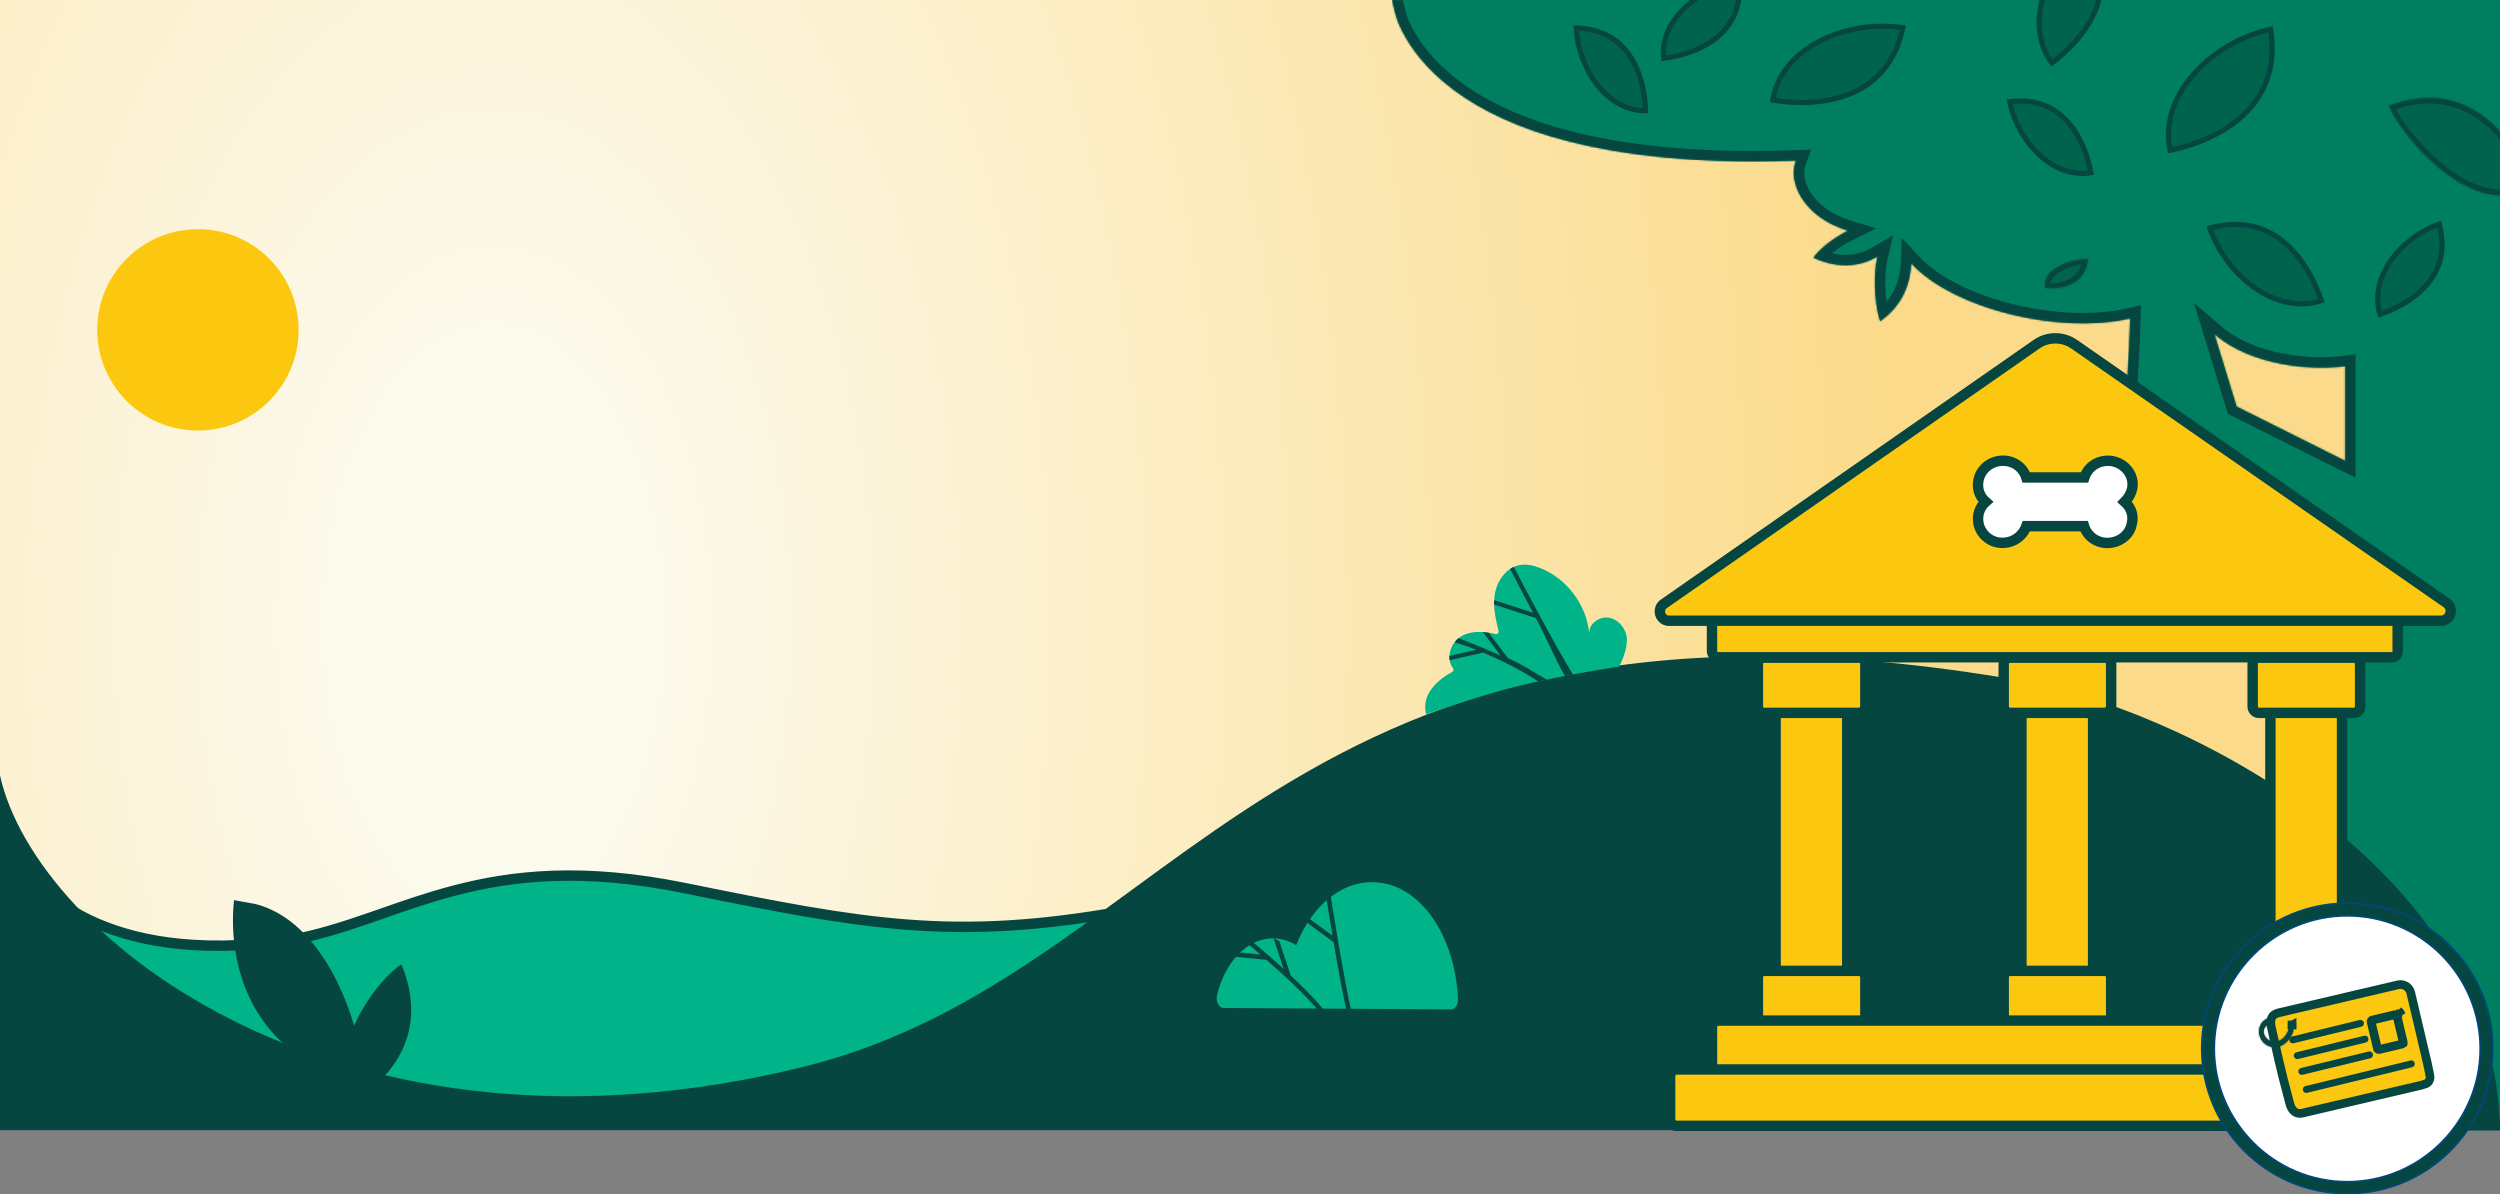 <svg width="1440" height="688" viewBox="0 0 1440 688" fill="none" xmlns="http://www.w3.org/2000/svg">
<rect x="0" y="0" width="1440" height="688" fill="#808080" stroke="none"/>
<rect width="1441" height="647" fill="url(#paint0_diamond_6521_729)"/>
<mask id="path-2-inside-1_6521_729" fill="white">
<path fill-rule="evenodd" clip-rule="evenodd" d="M1449.5 651H1331.79V357.291L1220.72 260.382L1220.72 260.374C1220.78 259.959 1222.55 246.389 1224.31 230.817C1225.95 216.25 1227 183.412 1227 183.412C1186.52 192.764 1125.4 178.223 1100.84 151.661C1100.39 162.736 1096.36 175.553 1083 184.999C1080.86 179.404 1078.19 161.897 1081.43 147.74C1072.77 152.85 1060.46 155.633 1044.57 148.454C1047.14 144.478 1055.01 137.525 1064.5 132.873C1058.5 131.035 1053.21 128.529 1048.97 125.505C1045.63 123.146 1042.8 120.567 1040.55 117.825C1038.28 115.078 1036.52 112.207 1035.3 109.256C1032.86 103.429 1032.57 97.476 1034.46 92.492C1026.01 92.794 1017.65 92.948 1009.61 92.948C997.83 92.959 986.052 92.611 974.335 91.903C963.888 91.269 953.519 90.283 943.28 88.951C934.084 87.75 925.033 86.217 916.183 84.362C908.154 82.674 900.334 80.686 892.774 78.41C867.608 70.887 846.233 59.883 830.647 46.427C824.399 41.028 819.066 35.308 814.717 29.345C811.178 24.503 808.267 19.523 806.004 14.443C802.157 5.795 800.505 -8.942 800.5 -9C959.217 -6.532 1117.97 -6.889 1276.71 -7.246C1333.14 -7.373 1389.57 -7.5 1446 -7.5C1446 102.19 1446.87 211.917 1447.75 321.658C1448.62 431.431 1449.5 541.218 1449.5 651ZM1275.49 192.449L1288.28 234.181L1350.81 265.47V210.906C1331.5 213.5 1297 210.906 1275.49 192.449Z"/>
</mask>
<path fill-rule="evenodd" clip-rule="evenodd" d="M1449.5 651H1331.79V357.291L1220.72 260.382L1220.72 260.374C1220.78 259.959 1222.55 246.389 1224.31 230.817C1225.95 216.25 1227 183.412 1227 183.412C1186.52 192.764 1125.4 178.223 1100.84 151.661C1100.39 162.736 1096.36 175.553 1083 184.999C1080.86 179.404 1078.19 161.897 1081.43 147.74C1072.77 152.85 1060.46 155.633 1044.57 148.454C1047.14 144.478 1055.01 137.525 1064.5 132.873C1058.5 131.035 1053.21 128.529 1048.97 125.505C1045.63 123.146 1042.8 120.567 1040.55 117.825C1038.28 115.078 1036.52 112.207 1035.3 109.256C1032.86 103.429 1032.57 97.476 1034.46 92.492C1026.01 92.794 1017.65 92.948 1009.61 92.948C997.83 92.959 986.052 92.611 974.335 91.903C963.888 91.269 953.519 90.283 943.28 88.951C934.084 87.75 925.033 86.217 916.183 84.362C908.154 82.674 900.334 80.686 892.774 78.41C867.608 70.887 846.233 59.883 830.647 46.427C824.399 41.028 819.066 35.308 814.717 29.345C811.178 24.503 808.267 19.523 806.004 14.443C802.157 5.795 800.505 -8.942 800.5 -9C959.217 -6.532 1117.97 -6.889 1276.71 -7.246C1333.14 -7.373 1389.57 -7.5 1446 -7.5C1446 102.19 1446.87 211.917 1447.75 321.658C1448.62 431.431 1449.5 541.218 1449.5 651ZM1275.49 192.449L1288.28 234.181L1350.81 265.47V210.906C1331.5 213.5 1297 210.906 1275.49 192.449Z" fill="#007E60"/>
<path d="M1443.99 -7.5V-10.5V-7.5ZM800.479 -6C1014.99 -4.5 1229.49 -4.5 1443.99 -4.5V-10.5C1229.49 -10.5 1015 -10.5 800.521 -12L800.479 -6ZM1443.99 -4.5L1446 -4.5V-10.5L1443.99 -10.5V-4.5ZM1331.79 651H1325.79V657H1331.79V651ZM1449.5 651V657H1455.5V651H1449.5ZM1331.79 357.291H1337.79V354.563L1335.74 352.77L1331.79 357.291ZM1220.72 260.382L1214.77 259.605L1214.35 262.791L1216.78 264.904L1220.72 260.382ZM1220.72 260.374L1226.67 261.15L1226.67 261.15L1220.72 260.374ZM1224.31 230.817L1230.27 231.491V231.491L1224.31 230.817ZM1227 183.412L1233 183.604L1233.25 175.811L1225.65 177.566L1227 183.412ZM1100.84 151.661L1105.24 147.587L1095.44 136.98L1094.84 151.416L1100.84 151.661ZM1083 184.999L1077.4 187.14L1080.15 194.36L1086.46 189.899L1083 184.999ZM1081.43 147.74L1087.28 149.079L1090.4 135.486L1078.38 142.572L1081.43 147.74ZM1044.57 148.454L1039.53 145.191L1035.73 151.049L1042.1 153.923L1044.57 148.454ZM1064.5 132.873L1067.14 138.261L1080.77 131.58L1066.26 127.136L1064.5 132.873ZM1048.97 125.505L1052.46 120.62L1052.44 120.61L1052.43 120.601L1048.97 125.505ZM1040.55 117.825L1045.19 114.019L1045.18 114.011L1045.17 114.004L1040.55 117.825ZM1035.3 109.256L1040.84 106.957L1040.83 106.946L1035.3 109.256ZM1034.46 92.492L1040.07 94.62L1043.27 86.173L1034.24 86.496L1034.46 92.492ZM1009.61 92.948V86.948H1009.61L1009.61 92.948ZM974.335 91.903L973.971 97.892L973.973 97.892L974.335 91.903ZM943.28 88.951L942.503 94.9L942.506 94.9L943.28 88.951ZM916.183 84.362L914.949 90.234L914.953 90.235L916.183 84.362ZM892.774 78.41L894.504 72.665L894.492 72.661L892.774 78.41ZM830.647 46.427L826.724 50.967L826.726 50.968L830.647 46.427ZM814.717 29.345L819.565 25.809L819.561 25.804L814.717 29.345ZM806.004 14.443L800.522 16.881L800.523 16.884L806.004 14.443ZM800.5 -9L800.593 -14.999L794.003 -15.102L794.518 -8.531L800.5 -9ZM1276.71 -7.246L1276.7 -13.246L1276.71 -7.246ZM1446 -7.5H1452V-13.5L1446 -13.5V-7.5ZM1447.75 321.658L1441.75 321.706L1447.75 321.658ZM1288.28 234.181L1282.54 235.939L1283.3 238.396L1285.59 239.547L1288.28 234.181ZM1275.49 192.449L1279.4 187.895L1263.69 174.416L1269.75 194.207L1275.49 192.449ZM1350.81 265.47L1348.12 270.836L1356.81 275.182V265.47H1350.81ZM1350.81 210.906H1356.81V204.046L1350.01 204.96L1350.81 210.906ZM1331.79 657H1449.5V645H1331.79V657ZM1325.79 357.291V651H1337.79V357.291H1325.79ZM1216.78 264.904L1327.85 361.812L1335.74 352.77L1224.66 255.861L1216.78 264.904ZM1214.77 259.597L1214.77 259.605L1226.67 261.159L1226.67 261.15L1214.77 259.597ZM1218.34 230.143C1216.59 245.665 1214.82 259.196 1214.77 259.597L1226.67 261.15C1226.73 260.723 1228.5 247.113 1230.27 231.491L1218.34 230.143ZM1227 183.412C1221 183.221 1221 183.221 1221 183.221C1221 183.221 1221 183.221 1221 183.222C1221 183.223 1221 183.224 1221 183.226C1221 183.23 1221 183.235 1221 183.243C1221 183.258 1221 183.281 1221 183.312C1221 183.373 1221 183.465 1220.99 183.586C1220.98 183.828 1220.97 184.185 1220.96 184.645C1220.92 185.566 1220.88 186.9 1220.81 188.546C1220.69 191.839 1220.51 196.38 1220.28 201.372C1219.81 211.422 1219.14 223.084 1218.34 230.144L1230.27 231.491C1231.12 223.983 1231.8 211.942 1232.26 201.931C1232.5 196.893 1232.68 192.315 1232.81 188.995C1232.87 187.336 1232.92 185.99 1232.95 185.058C1232.96 184.592 1232.98 184.229 1232.98 183.983C1232.99 183.86 1232.99 183.765 1232.99 183.702C1232.99 183.67 1233 183.645 1233 183.629C1233 183.621 1233 183.615 1233 183.61C1233 183.608 1233 183.607 1233 183.605C1233 183.605 1233 183.604 1233 183.604C1233 183.604 1233 183.604 1227 183.412ZM1096.43 155.735C1109.85 170.237 1132.56 180.908 1156.51 186.829C1180.57 192.775 1206.95 194.201 1228.35 189.258L1225.65 177.566C1206.56 181.975 1182.15 180.806 1159.39 175.18C1136.52 169.527 1116.4 159.647 1105.24 147.587L1096.43 155.735ZM1086.46 189.899C1101.73 179.107 1106.33 164.316 1106.83 151.906L1094.84 151.416C1094.45 161.156 1091 171.999 1079.54 180.1L1086.46 189.899ZM1075.58 146.4C1073.78 154.268 1073.66 162.838 1074.22 170.043C1074.77 177.154 1076.03 183.575 1077.4 187.14L1088.61 182.859C1087.83 180.827 1086.69 175.698 1086.18 169.117C1085.68 162.631 1085.84 155.369 1087.28 149.079L1075.58 146.4ZM1078.38 142.572C1071.27 146.767 1061.02 149.301 1047.03 142.986L1042.1 153.923C1059.91 161.965 1074.27 158.932 1084.48 152.908L1078.38 142.572ZM1049.6 151.718C1050.4 150.491 1052.46 148.221 1055.72 145.578C1058.88 143.013 1062.84 140.367 1067.14 138.261L1061.86 127.486C1056.66 130.032 1051.95 133.188 1048.16 136.256C1044.47 139.246 1041.31 142.441 1039.53 145.191L1049.6 151.718ZM1045.49 130.39C1050.35 133.857 1056.25 136.621 1062.74 138.611L1066.26 127.136C1060.75 125.45 1056.08 123.201 1052.46 120.62L1045.49 130.39ZM1035.91 121.631C1038.55 124.849 1041.8 127.785 1045.52 130.408L1052.43 120.601C1049.46 118.506 1047.05 116.285 1045.19 114.019L1035.91 121.631ZM1029.75 111.555C1031.23 115.115 1033.32 118.493 1035.92 121.646L1045.17 114.004C1043.24 111.664 1041.81 109.298 1040.84 106.957L1029.75 111.555ZM1028.85 90.364C1026.32 97.041 1026.85 104.602 1029.76 111.566L1040.83 106.946C1038.88 102.257 1038.82 97.911 1040.07 94.62L1028.85 90.364ZM1009.61 98.948C1017.73 98.948 1026.16 98.793 1034.67 98.488L1034.24 86.496C1025.87 86.796 1017.58 86.948 1009.61 86.948V98.948ZM973.973 97.892C985.814 98.607 997.713 98.959 1009.62 98.948L1009.61 86.948C997.946 86.959 986.291 86.614 974.696 85.914L973.973 97.892ZM942.506 94.9C952.883 96.251 963.389 97.249 973.971 97.892L974.698 85.914C964.387 85.288 954.154 84.315 944.054 83.001L942.506 94.9ZM914.953 90.235C923.956 92.122 933.159 93.68 942.503 94.9L944.057 83.001C935.009 81.82 926.11 80.312 917.414 78.49L914.953 90.235ZM891.044 84.155C898.774 86.482 906.76 88.513 914.949 90.234L917.418 78.491C909.549 76.837 901.894 74.89 894.504 72.665L891.044 84.155ZM826.726 50.968C843.103 65.108 865.294 76.458 891.056 84.159L894.492 72.661C869.922 65.317 849.362 54.658 834.568 41.885L826.726 50.968ZM809.869 32.88C814.516 39.253 820.171 45.304 826.724 50.967L834.57 41.887C828.628 36.752 823.615 31.364 819.565 25.809L809.869 32.88ZM800.523 16.884C802.971 22.38 806.103 27.727 809.873 32.885L819.561 25.804C816.254 21.279 813.562 16.665 811.486 12.002L800.523 16.884ZM794.518 -8.531C794.542 -8.224 794.994 -4.303 795.914 0.606C796.825 5.464 798.3 11.886 800.522 16.881L811.487 12.004C809.862 8.352 808.587 3.081 807.709 -1.605C806.839 -6.242 806.462 -9.718 806.482 -9.469L794.518 -8.531ZM1276.7 -13.246C1117.94 -12.889 959.248 -12.532 800.593 -14.999L800.407 -3.001C959.186 -0.532 1117.99 -0.889 1276.72 -1.246L1276.7 -13.246ZM1446 -13.5C1389.56 -13.5 1333.13 -13.373 1276.7 -13.246L1276.72 -1.246C1333.16 -1.373 1389.58 -1.5 1446 -1.5V-13.5ZM1453.75 321.611C1452.87 211.865 1452 102.162 1452 -7.5H1440C1440 102.218 1440.88 211.969 1441.75 321.706L1453.75 321.611ZM1455.5 651C1455.5 541.19 1454.62 431.379 1453.75 321.611L1441.75 321.706C1442.62 431.482 1443.5 541.246 1443.5 651H1455.5ZM1294.02 232.423L1281.23 190.69L1269.75 194.207L1282.54 235.939L1294.02 232.423ZM1353.49 260.105L1290.96 228.815L1285.59 239.547L1348.12 270.836L1353.49 260.105ZM1344.81 210.906V265.47H1356.81V210.906H1344.81ZM1271.58 197.002C1283.4 207.139 1298.5 212.714 1312.84 215.464C1327.22 218.22 1341.32 218.234 1351.6 216.853L1350.01 204.96C1340.98 206.172 1328.18 206.186 1315.1 203.679C1302 201.166 1289.09 196.216 1279.4 187.895L1271.58 197.002Z" fill="#064641" mask="url(#path-2-inside-1_6521_729)"/>
<path d="M167.438 541.468L167.486 541.461L167.535 541.452C183.603 538.542 198.546 533.67 213.649 528.444C215.913 527.661 218.179 526.87 220.454 526.076C233.402 521.557 246.615 516.946 261.076 513.128C294.937 504.188 335.648 499.604 394.41 511.537C497.976 532.569 549.332 542.252 646.526 524.954C667.705 521.184 686.323 517.478 703.223 514.114C763.768 502.063 802.268 494.4 857.557 503.91C892.815 509.975 919.943 522.71 938.241 533.914C947.39 539.515 954.326 544.731 958.961 548.532C961.278 550.432 963.019 551.977 964.172 553.04C964.494 553.336 964.77 553.595 965 553.813V647H-145V529.614C-145 507.015 -138.486 492.823 -128.348 484.334C-118.122 475.772 -103.635 472.52 -86.705 473.088C-53.033 474.217 -11.494 490.39 19.498 505.853C19.502 505.859 19.507 505.865 19.511 505.871C19.823 506.288 20.282 506.877 20.899 507.609C22.132 509.073 23.995 511.109 26.573 513.481C31.731 518.227 39.743 524.312 51.272 529.849C74.359 540.939 111.35 549.737 167.438 541.468Z" fill="#00B388" stroke="#064641" stroke-width="6"/>
<path d="M1096.08 15.968C1090.01 43.843 1071.19 54.175 1053.73 57.567C1044.81 59.302 1036.22 59.221 1029.86 58.702C1026.68 58.443 1024.07 58.075 1022.25 57.774C1021.84 57.705 1021.47 57.64 1021.14 57.58C1023.58 42.844 1033.85 31.181 1047.85 23.823C1061.8 16.492 1079.31 13.507 1096.08 15.968Z" fill="#00644C" stroke="#064641" stroke-width="3"/>
<path d="M1157.58 58.565C1178.03 56.032 1189.68 66.366 1196.3 77.462C1199.72 83.187 1201.79 89.131 1203.02 93.651C1203.63 95.909 1204.03 97.803 1204.27 99.127C1204.29 99.245 1204.31 99.359 1204.33 99.468C1193.75 101.261 1183.33 97.097 1174.87 89.364C1166.46 81.669 1160.12 70.534 1157.58 58.565Z" fill="#00644C" stroke="#064641" stroke-width="3"/>
<path d="M1404.99 129.02C1410.33 148.925 1401.7 161.898 1391.63 169.986C1386.43 174.16 1380.83 177.04 1376.52 178.877C1374.37 179.795 1372.55 180.449 1371.27 180.872C1371.16 180.91 1371.05 180.946 1370.94 180.98C1367.7 170.745 1370.39 159.849 1376.88 150.411C1383.34 141.017 1393.49 133.19 1404.99 129.02Z" fill="#00644C" stroke="#064641" stroke-width="3"/>
<path d="M907.939 16.108C928.536 16.759 938.459 28.767 943.287 40.751C945.778 46.934 946.915 53.128 947.427 57.783C947.683 60.107 947.782 62.04 947.818 63.386C947.821 63.506 947.824 63.621 947.826 63.732C937.091 63.871 927.438 58.15 920.281 49.207C913.158 40.306 908.602 28.325 907.939 16.108Z" fill="#00644C" stroke="#064641" stroke-width="3"/>
<path d="M1002 -10.61C1003.27 9.959 992.241 20.957 980.759 26.88C974.834 29.936 968.773 31.645 964.186 32.589C961.896 33.06 959.98 33.339 958.644 33.499C958.525 33.514 958.41 33.527 958.3 33.54C957.162 22.864 961.96 12.72 970.197 4.762C978.396 -3.159 989.9 -8.811 1002 -10.61Z" fill="#00644C" stroke="#064641" stroke-width="3"/>
<mask id="path-10-inside-2_6521_729" fill="white">
<path d="M1177.65 165.763C1177.65 165.763 1200.31 169.327 1202.74 149.326C1197.05 148.76 1179.26 152.599 1177.81 162.895"/>
</mask>
<path d="M1177.65 165.763C1177.65 165.763 1200.31 169.327 1202.74 149.326C1197.05 148.76 1179.26 152.599 1177.81 162.895" fill="#00644C"/>
<path d="M1202.74 149.326L1205.87 150.136L1206.27 146.869L1202.51 146.496L1202.74 149.326ZM1177.65 165.763C1177.67 168.566 1177.68 168.566 1177.68 168.566C1177.68 168.566 1177.68 168.567 1177.68 168.567C1177.68 168.567 1177.69 168.568 1177.69 168.568C1177.7 168.569 1177.71 168.571 1177.72 168.572C1177.73 168.575 1177.76 168.579 1177.79 168.583C1177.85 168.592 1177.93 168.603 1178.03 168.616C1178.24 168.642 1178.52 168.675 1178.88 168.708C1179.58 168.774 1180.58 168.841 1181.77 168.853C1184.13 168.877 1187.34 168.682 1190.66 167.787C1197.43 165.963 1204.52 161.233 1205.87 150.136L1199.62 148.515C1198.53 157.419 1193.07 160.909 1187.9 162.302C1185.25 163.016 1182.65 163.18 1180.69 163.161C1179.71 163.151 1178.92 163.096 1178.38 163.045C1178.11 163.02 1177.9 162.996 1177.77 162.98C1177.71 162.971 1177.66 162.965 1177.64 162.961C1177.62 162.96 1177.62 162.958 1177.61 162.958C1177.61 162.958 1177.61 162.958 1177.61 162.958C1177.61 162.958 1177.62 162.958 1177.62 162.959C1177.62 162.959 1177.62 162.959 1177.62 162.959C1177.62 162.959 1177.62 162.959 1177.65 165.763ZM1202.51 146.496C1200.65 146.311 1198.14 146.497 1195.52 146.961C1192.85 147.434 1189.85 148.235 1186.98 149.403C1181.42 151.67 1175.58 155.646 1174.68 162.041L1180.93 163.75C1181.48 159.848 1185.27 156.757 1190.38 154.672C1192.86 153.664 1195.47 152.967 1197.78 152.558C1200.14 152.139 1201.99 152.058 1202.97 152.155L1202.51 146.496Z" fill="#064641" mask="url(#path-10-inside-2_6521_729)"/>
<path d="M1272.82 131.404C1297.37 124.591 1313.41 135.144 1323.4 147.516C1328.53 153.862 1332.08 160.703 1334.34 165.963C1335.47 168.591 1336.28 170.818 1336.8 172.381C1336.9 172.666 1336.98 172.93 1337.06 173.169C1324.42 177.35 1310.92 174.106 1299.25 166.134C1287.62 158.193 1277.93 145.642 1272.82 131.404Z" fill="#00644C" stroke="#064641" stroke-width="3"/>
<path d="M1201.57 -37.821C1215.68 -16.61 1210.64 1.917 1201.99 15.266C1197.55 22.113 1192.15 27.609 1187.86 31.396C1185.71 33.288 1183.85 34.748 1182.52 35.731C1182.28 35.911 1182.06 36.075 1181.86 36.222C1173.95 25.505 1172.84 11.671 1176.78 -1.902C1180.72 -15.42 1189.63 -28.535 1201.57 -37.821Z" fill="#00644C" stroke="#064641" stroke-width="3"/>
<path d="M1307.8 16.817C1312.54 46.602 1297.98 63.995 1282.09 74.022C1273.98 79.145 1265.51 82.351 1259.06 84.275C1255.83 85.236 1253.12 85.876 1251.22 86.274C1250.75 86.373 1250.33 86.457 1249.96 86.528C1246.67 71.07 1252.32 55.633 1263.29 43.019C1274.22 30.449 1290.33 20.8 1307.8 16.817Z" fill="#00644C" stroke="#064641" stroke-width="3"/>
<mask id="path-15-inside-3_6521_729" fill="white">
<path d="M1458.94 106.926C1458.94 106.926 1435.57 38.306 1376.04 60.921C1382.84 77.688 1419.76 121.798 1450.69 110.702"/>
</mask>
<path d="M1458.94 106.926C1458.94 106.926 1435.57 38.306 1376.04 60.921C1382.84 77.688 1419.76 121.798 1450.69 110.702" fill="#00644C"/>
<path d="M1376.04 60.921L1375.3 57.775L1372.22 58.944L1373.64 62.443L1376.04 60.921ZM1458.94 106.926C1461.41 105.598 1461.41 105.596 1461.41 105.594C1461.41 105.593 1461.41 105.591 1461.41 105.589C1461.41 105.585 1461.41 105.58 1461.4 105.574C1461.4 105.561 1461.39 105.545 1461.39 105.524C1461.37 105.483 1461.35 105.426 1461.33 105.353C1461.27 105.207 1461.2 104.999 1461.1 104.733C1460.9 104.2 1460.6 103.437 1460.21 102.482C1459.42 100.572 1458.24 97.891 1456.63 94.756C1453.41 88.494 1448.48 80.364 1441.6 72.945C1427.75 58.01 1406.1 46.075 1375.3 57.775L1376.78 64.067C1405.51 53.152 1425.31 64.22 1438.03 77.941C1444.44 84.85 1449.06 92.461 1452.09 98.36C1453.6 101.304 1454.71 103.807 1455.43 105.562C1455.79 106.439 1456.06 107.128 1456.23 107.59C1456.32 107.82 1456.38 107.995 1456.42 108.107C1456.44 108.163 1456.46 108.204 1456.47 108.229C1456.47 108.241 1456.47 108.249 1456.47 108.254C1456.47 108.256 1456.47 108.257 1456.47 108.257C1456.47 108.257 1456.47 108.256 1456.47 108.256C1456.47 108.255 1456.47 108.254 1458.94 106.926ZM1373.64 62.443C1375.51 67.046 1379.29 73.214 1384.27 79.635C1389.29 86.1 1395.64 92.988 1402.78 98.993C1416.91 110.885 1434.74 119.837 1451.39 113.863L1449.99 107.54C1435.71 112.664 1419.62 105.109 1405.86 93.528C1399.05 87.797 1392.96 81.206 1388.17 75.032C1383.35 68.814 1379.97 63.18 1378.44 59.4L1373.64 62.443Z" fill="#064641" mask="url(#path-15-inside-3_6521_729)"/>
<path d="M462.5 614.559C196.698 679.971 21 540.632 0 446.724V651H1440C1438.01 498.049 1252.96 406.794 1162.5 391.779C736.276 318.206 681.458 560.675 462.5 614.559Z" fill="#064641"/>
<path d="M134.842 518.482C134.842 518.482 121.913 603.076 209.067 624.07C210.89 602.604 192.209 532.309 147.305 520.763" fill="#064641"/>
<path d="M204.862 633.004C204.862 633.004 252.981 608.109 231.23 555.439C219.565 562.507 190.549 598.33 201.381 625.739" fill="#064641"/>
<path d="M936.778 365.729C938.02 370.777 935.207 379.563 932.5 384C906 388 885.044 392.606 875 395C853.33 400.164 821.502 411.5 821.502 411.5C817.88 398.605 831.32 389.622 836.359 387.117C836.571 387.009 836.756 386.855 836.9 386.666C837.043 386.478 837.143 386.259 837.19 386.026C837.238 385.794 837.232 385.553 837.174 385.323C837.115 385.093 837.005 384.879 836.853 384.698C835.849 383.404 835.205 381.868 834.984 380.246C834.86 379.434 834.824 378.612 834.877 377.792C835.106 374.556 836.395 371.486 838.545 369.057C839.027 368.518 839.551 368.019 840.113 367.565C840.513 367.244 840.935 366.95 841.375 366.686C845.202 364.372 849.65 363.736 854.163 364.05C855.264 364.121 856.374 364.256 857.47 364.437C858.772 364.638 860.069 364.916 861.342 365.234C861.601 365.295 861.872 365.289 862.127 365.215C862.383 365.141 862.615 365.002 862.801 364.812C862.987 364.622 863.12 364.387 863.188 364.13C863.257 363.872 863.257 363.602 863.19 363.345C861.89 358.362 860.742 353.289 860.618 348.216C860.598 347.372 860.603 346.53 860.649 345.685C860.695 344.641 860.796 343.6 860.95 342.566C861.833 336.723 865.026 330.893 869.836 327.714C870.511 327.266 871.222 326.875 871.962 326.543C872.998 326.067 874.087 325.719 875.207 325.505C879.253 324.733 883.442 325.723 887.269 327.24C902.45 333.266 913.701 348.179 915.325 364.429C915.477 359.234 920.95 355.15 926.118 355.709C931.279 356.27 935.531 360.691 936.778 365.729Z" fill="#00B388"/>
<path d="M868.5 379L857.47 364.437C856.374 364.256 855.264 364.121 854.163 364.05L864.305 377.612C853.299 372.712 843.153 368.745 840.114 367.565C839.552 368.019 839.028 368.518 838.546 369.057L838 370C838.14 370.055 843.435 371.421 850.362 374.286L834.878 377.792C834.825 378.612 834.861 379.434 834.985 380.246L854.206 375.899C866.034 380.884 877.344 386.646 886 392.5L891 391.5C880.5 385.5 877.83 383.287 868.5 379Z" fill="#064641"/>
<path d="M871.967 326.543C871.227 326.874 870.516 327.266 869.84 327.714C871.778 331.473 876.977 341.535 883.047 352.961L860.652 345.684C860.606 346.529 860.601 347.372 860.621 348.216L884.682 356.04C891.278 368.395 896.326 381.03 901.5 389.5L906 388.5C895.641 371.705 876.104 334.583 871.967 326.543Z" fill="#064641"/>
<path d="M701.009 573.26C705.547 554.14 718.352 540.391 733.353 540.487C738.046 540.544 742.629 541.908 746.583 544.423C756.194 520.14 775.624 504.677 797.171 508.785C820.751 513.28 838.313 541.612 839.783 575.218C839.786 575.307 839.79 575.395 839.794 575.482C839.926 578.713 838.094 581.431 835.806 581.417L704.745 580.581C702.068 580.566 700.155 576.854 701.009 573.26Z" fill="#00B388"/>
<path d="M743.464 561.873L736.879 542.045C735.799 541.476 734.69 540.951 733.566 540.495L739.434 558.146C729.663 549.223 720.463 541.571 717.705 539.286C716.962 539.565 716.242 539.903 715.553 540.297L715.234 540.693C715.361 540.799 719.829 544.457 726.055 549.845L708.701 548.13C708.362 548.966 708.114 549.836 707.962 550.725L729.503 552.859C740.101 562.156 753.887 574.902 760.878 584.005L764.04 584.214L764.245 584.068C759.772 577.793 751.702 569.577 743.464 561.873Z" fill="#064641"/>
<path d="M765.125 507.576C764.24 507.665 763.363 507.827 762.503 508.059C763.22 512.649 765.148 524.939 767.512 538.952L746.695 523.603C746.354 524.467 746.057 525.344 745.785 526.231L768.149 542.729C770.739 557.893 773.729 574.396 776.184 585.017L778.966 585.201C773.993 564.105 766.65 517.391 765.125 507.576Z" fill="#064641"/>
<circle cx="114" cy="190" r="58" fill="#FCC80F"/>
<path d="M1202.01 566.437H1167.96C1166.01 566.437 1164.35 564.777 1164.35 562.828V401.007C1164.35 399.059 1166.01 397.398 1167.96 397.398H1202.01C1203.96 397.398 1205.62 399.059 1205.62 401.007V563.029C1205.62 564.858 1204.08 566.437 1202.01 566.437Z" fill="#FCC80F" stroke="#064641" stroke-width="6"/>
<path d="M1212.42 591.072H1157.75C1155.8 591.072 1154.14 589.411 1154.14 587.463V562.83C1154.14 560.882 1155.8 559.221 1157.75 559.221H1212.42C1214.37 559.221 1216.03 560.882 1216.03 562.83V587.369C1215.88 589.502 1214.07 591.072 1212.42 591.072Z" fill="#FCC80F" stroke="#064641" stroke-width="6"/>
<path d="M1345.4 566.437H1311.36C1309.41 566.437 1307.75 564.777 1307.75 562.828V401.007C1307.75 399.059 1309.41 397.398 1311.36 397.398H1345.4C1347.35 397.398 1349.01 399.059 1349.01 401.007V563.029C1349.01 564.858 1347.47 566.437 1345.4 566.437Z" fill="#FCC80F" stroke="#064641" stroke-width="6"/>
<path d="M1355.81 593.572H1301.14C1297.81 593.572 1295.03 590.792 1295.03 587.463V562.83C1295.03 559.501 1297.81 556.721 1301.14 556.721H1355.81C1359.14 556.721 1361.92 559.501 1361.92 562.83V587.463C1361.92 590.792 1359.14 593.572 1355.81 593.572Z" fill="#FCC80F" stroke="#00477A"/>
<path d="M1355.82 597.778H1301.14C1295.8 597.778 1291.03 593.383 1291.03 587.663V563.03C1291.03 557.686 1295.42 552.915 1301.14 552.915H1355.82C1361.16 552.915 1365.93 557.31 1365.93 563.03V587.663C1365.93 593.395 1361.55 597.778 1355.82 597.778ZM1301.14 559.926C1299.46 559.926 1298.24 561.151 1298.24 562.829V587.463C1298.24 589.141 1299.46 590.366 1301.14 590.366H1355.82C1357.49 590.366 1358.72 589.141 1358.72 587.463V562.829C1358.72 561.151 1357.49 559.926 1355.82 559.926H1301.14Z" fill="#064641" stroke="#00477A"/>
<path d="M1060.41 566.437H1026.37C1024.42 566.437 1022.76 564.777 1022.76 562.828V401.007C1022.76 399.059 1024.42 397.398 1026.37 397.398H1060.41C1062.36 397.398 1064.02 399.059 1064.02 401.007V563.029C1064.02 564.858 1062.48 566.437 1060.41 566.437Z" fill="#FCC80F" stroke="#064641" stroke-width="6"/>
<path d="M1070.83 410.625H1016.16C1014.21 410.625 1012.55 408.964 1012.55 407.016V382.382C1012.55 380.434 1014.21 378.773 1016.16 378.773H1070.83C1072.78 378.773 1074.44 380.434 1074.44 382.382V406.921C1074.28 409.055 1072.47 410.625 1070.83 410.625Z" fill="#FCC80F" stroke="#064641" stroke-width="6"/>
<path d="M1212.42 410.625H1157.75C1155.8 410.625 1154.14 408.964 1154.14 407.016V382.382C1154.14 380.434 1155.8 378.773 1157.75 378.773H1212.42C1214.37 378.773 1216.03 380.434 1216.03 382.382V406.921C1215.88 409.055 1214.07 410.625 1212.42 410.625Z" fill="#FCC80F" stroke="#064641" stroke-width="6"/>
<path d="M1355.81 410.625H1301.14C1299.19 410.625 1297.53 408.964 1297.53 407.016V382.382C1297.53 380.434 1299.19 378.773 1301.14 378.773H1355.81C1357.76 378.773 1359.42 380.434 1359.42 382.382V407.016C1359.42 408.964 1357.76 410.625 1355.81 410.625Z" fill="#FCC80F" stroke="#064641" stroke-width="6"/>
<path d="M1381.06 374.972V375.055L1381.06 375.139C1381.17 377.05 1379.71 378.581 1377.85 378.581H989.718C987.77 378.581 986.109 376.92 986.109 374.972V350.339C986.109 348.39 987.77 346.729 989.718 346.729H1377.45C1379.4 346.729 1381.06 348.39 1381.06 350.339V374.972Z" fill="#FCC80F" stroke="#064641" stroke-width="6"/>
<path d="M1409.25 347.312L1409.22 347.293L1409.2 347.274L1194.72 198.281C1194.72 198.28 1194.71 198.278 1194.71 198.276C1188.27 193.749 1179.49 193.749 1173.05 198.276C1173.05 198.278 1173.04 198.28 1173.04 198.281L958.67 347.6C956.232 349.036 955.667 351.784 956.345 353.87C957.056 356.058 959.194 357.841 962.056 357.545H1405.88C1408.53 357.545 1410.57 355.868 1411.32 353.733C1412.08 351.546 1411.48 348.931 1409.25 347.312Z" fill="#FCC80F" stroke="#064641" stroke-width="6"/>
<path d="M1223.84 289.055C1227.44 292.26 1229.24 296.866 1227.84 302.073C1226.84 307.28 1222.24 311.486 1216.63 312.487C1209.02 313.889 1202.41 309.483 1200.41 303.074H1167.16C1164.96 309.283 1158.55 313.689 1150.94 312.487C1145.53 311.686 1140.92 307.28 1139.72 302.073C1138.52 296.866 1140.32 292.059 1143.73 289.055C1140.12 285.851 1138.52 281.245 1139.72 276.037C1140.92 270.83 1145.33 266.625 1150.94 265.623C1158.55 264.221 1165.16 268.627 1167.16 275.036H1200.61C1202.81 268.427 1209.22 264.422 1216.83 265.623C1222.24 266.625 1226.84 270.83 1228.04 276.037C1229.24 280.844 1227.24 285.651 1223.84 289.055Z" fill="white" stroke="#064641" stroke-width="6"/>
<path d="M1070.83 591.072H1016.16C1014.21 591.072 1012.55 589.411 1012.55 587.463V562.83C1012.55 560.882 1014.21 559.221 1016.16 559.221H1070.83C1072.78 559.221 1074.44 560.882 1074.44 562.83V587.369C1074.28 589.502 1072.47 591.072 1070.83 591.072Z" fill="#FCC80F" stroke="#064641" stroke-width="6"/>
<path d="M1381.06 616.102V616.181L1381.06 616.26C1381.17 618.322 1379.76 619.711 1377.85 619.711H989.718C987.77 619.711 986.109 618.05 986.109 616.102V591.468C986.109 589.52 987.77 587.859 989.718 587.859H1377.45C1379.4 587.859 1381.06 589.52 1381.06 591.468V616.102Z" fill="#FCC80F" stroke="#064641" stroke-width="6"/>
<path d="M1402.01 648.453H965.609C963.661 648.453 962 646.792 962 644.843V619.609C962 617.661 963.661 616 965.609 616H1402.21C1404.15 616 1405.81 617.661 1405.81 619.609V644.661C1405.49 647.022 1403.9 648.453 1402.01 648.453Z" fill="#FCC80F" stroke="#064641" stroke-width="6"/>
<path d="M1431.62 603.885C1431.62 647.869 1396 683.494 1352.01 683.494C1308.03 683.494 1272.4 647.869 1272.4 603.885C1272.4 559.9 1308.03 524.275 1352.01 524.275C1396 524.275 1431.62 559.9 1431.62 603.885Z" fill="white" stroke="#064641"/>
<path d="M1352.01 687.5C1305.83 687.5 1268.2 650.071 1268.2 603.885C1268.2 557.7 1305.83 520.271 1352.01 520.271C1398.2 520.271 1435.83 557.7 1435.83 603.885C1435.83 650.071 1398.2 687.5 1352.01 687.5ZM1352.01 527.482C1309.88 527.482 1275.41 561.952 1275.41 604.086C1275.41 646.219 1309.88 680.69 1352.01 680.69C1394.15 680.69 1428.62 646.219 1428.62 604.086C1428.62 561.751 1394.15 527.482 1352.01 527.482Z" fill="#064641" stroke="#00477A"/>
<path d="M1398.25 612.819C1399.2 617.431 1399.73 619.72 1399.73 620.777C1399.2 623.771 1397.97 624.124 1394.8 625.04L1325.97 641.198C1321.34 642.089 1319.57 637.999 1319.05 636.101C1312.97 613.788 1311.74 606.578 1308.52 592.74C1307.26 587.84 1307.97 584.494 1312.4 583.402L1381.26 567.258C1382.04 567.072 1382.84 567.042 1383.63 567.17C1384.42 567.298 1385.18 567.58 1385.86 568.001C1386.54 568.422 1387.13 568.974 1387.6 569.625C1388.07 570.276 1388.4 571.012 1388.58 571.791L1398.25 612.819Z" fill="#FCC80F" stroke="#064641" stroke-width="5"/>
<path d="M1382.51 583.236L1380.49 584.701C1380.55 584.783 1380.59 584.876 1380.61 584.975C1380.61 584.976 1380.61 584.977 1380.61 584.977L1384.29 600.416C1384.29 600.416 1384.29 600.417 1384.29 600.417C1384.29 600.417 1384.29 600.417 1384.29 600.417C1384.31 600.516 1384.32 600.619 1384.3 600.719C1384.29 600.812 1384.25 600.901 1384.2 600.981L1384.2 600.99L1384.19 601C1384.14 601.081 1384.08 601.151 1384 601.207L1384 601.208C1383.92 601.268 1383.82 601.31 1383.73 601.334L1381.81 601.792V601.806L1370.34 604.521L1370.34 604.521C1370.24 604.545 1370.14 604.549 1370.04 604.534C1369.95 604.517 1369.85 604.482 1369.76 604.43C1369.68 604.378 1369.61 604.311 1369.55 604.232L1369.55 604.224L1369.54 604.216C1369.49 604.141 1369.45 604.055 1369.43 603.964L1369.42 603.957L1365.74 588.514L1365.74 588.512C1365.72 588.419 1365.72 588.322 1365.73 588.228L1365.73 588.228L1365.73 588.219C1365.75 588.119 1365.78 588.023 1365.84 587.936C1365.89 587.854 1365.96 587.783 1366.03 587.727L1366.04 587.721L1366.05 587.716C1366.12 587.661 1366.21 587.621 1366.3 587.6L1366.3 587.6L1366.31 587.598L1379.69 584.41L1379.69 584.41L1379.7 584.408C1379.8 584.385 1379.89 584.382 1379.99 584.397L1379.99 584.398C1380.09 584.413 1380.19 584.448 1380.27 584.5C1380.36 584.553 1380.43 584.621 1380.49 584.702L1382.51 583.236ZM1382.51 583.236C1382.26 582.889 1381.94 582.594 1381.58 582.369L1383.04 584.391C1382.94 583.975 1382.76 583.583 1382.51 583.236Z" stroke="#064641" stroke-width="5"/>
<path d="M1320.3 590.418C1320.3 590.428 1320.3 590.437 1320.3 590.447L1320.25 590.447L1320.25 590.447L1320.25 590.447L1320.25 590.447L1320.24 590.447L1320.23 590.447L1320.23 590.443L1320.23 590.442L1320.23 590.441L1320.23 590.438L1320.23 590.437L1320.23 590.434L1320.22 590.409L1320.21 590.384L1320.21 590.377C1320.21 590.376 1320.21 590.375 1320.22 590.375C1320.22 590.374 1320.22 590.374 1320.22 590.374C1320.22 590.373 1320.23 590.373 1320.23 590.373C1320.23 590.373 1320.23 590.373 1320.23 590.373C1320.24 590.373 1320.25 590.374 1320.26 590.377C1320.26 590.377 1320.26 590.378 1320.26 590.378C1320.26 590.378 1320.26 590.379 1320.26 590.379C1320.27 590.382 1320.27 590.385 1320.27 590.388C1320.28 590.392 1320.28 590.397 1320.29 590.403C1320.29 590.404 1320.29 590.405 1320.29 590.405C1320.29 590.406 1320.29 590.407 1320.29 590.408C1320.29 590.411 1320.29 590.414 1320.3 590.417C1320.3 590.417 1320.3 590.418 1320.3 590.418ZM1320.23 590.446L1320.23 590.447L1320.23 590.447L1320.23 590.447L1320.23 590.447L1320.22 590.447L1320.22 590.447L1320.22 590.447L1320.22 590.447L1320.21 590.447L1320.21 590.447L1320.19 590.447L1320.18 590.447L1320.16 590.447C1320.16 590.438 1320.16 590.43 1320.16 590.423C1320.16 590.422 1320.16 590.421 1320.16 590.42C1320.16 590.418 1320.16 590.416 1320.16 590.415C1320.16 590.414 1320.16 590.413 1320.16 590.413C1320.17 590.412 1320.17 590.411 1320.17 590.41C1320.17 590.402 1320.18 590.395 1320.19 590.389C1320.19 590.384 1320.2 590.381 1320.21 590.378L1320.21 590.388L1320.22 590.418L1320.23 590.438L1320.23 590.439L1320.23 590.44L1320.23 590.445L1320.23 590.445L1320.23 590.446ZM1320.26 590.379L1320.26 590.379L1320.26 590.379Z" fill="#064641" stroke="#064641" stroke-width="5"/>
<mask id="path-47-inside-4_6521_729" fill="white">
<path d="M1321 593.532C1319.89 597.442 1317.3 600.651 1314.19 602.198C1313.46 602.568 1312.67 602.842 1311.87 603.015L1311.65 603.04C1311.59 603.054 1311.53 603.064 1311.46 603.068C1311.3 603.092 1311.11 603.121 1310.96 603.131C1308.8 603.352 1306.64 602.755 1304.9 601.458C1302.22 599.535 1300.53 595.674 1301.44 592.081C1302.32 588.688 1304.73 586.895 1308.39 585.595L1309.21 585.324C1309.02 585.535 1308.85 585.761 1308.7 586.001C1308.03 587.004 1308.01 587.896 1307.97 589.072C1306.17 589.928 1304.22 591.26 1303.91 593.493C1303.52 596.287 1305.5 598.679 1307.61 599.549C1308.44 599.89 1309.33 600.07 1310.23 600.081C1310.4 600.081 1310.58 600.081 1310.75 600.052C1310.81 600.051 1310.87 600.043 1310.93 600.028C1311.03 600.022 1311.13 600.009 1311.23 599.989C1312.05 599.876 1312.83 599.602 1313.54 599.182C1315.86 597.896 1317.66 595.307 1318.52 592.299C1319.06 590.397 1321.53 591.651 1321 593.532Z"/>
</mask>
<path d="M1321 593.532C1319.89 597.442 1317.3 600.651 1314.19 602.198C1313.46 602.568 1312.67 602.842 1311.87 603.015L1311.65 603.04C1311.59 603.054 1311.53 603.064 1311.46 603.068C1311.3 603.092 1311.11 603.121 1310.96 603.131C1308.8 603.352 1306.64 602.755 1304.9 601.458C1302.22 599.535 1300.53 595.674 1301.44 592.081C1302.32 588.688 1304.73 586.895 1308.39 585.595L1309.21 585.324C1309.02 585.535 1308.85 585.761 1308.7 586.001C1308.03 587.004 1308.01 587.896 1307.97 589.072C1306.17 589.928 1304.22 591.26 1303.91 593.493C1303.52 596.287 1305.5 598.679 1307.61 599.549C1308.44 599.89 1309.33 600.07 1310.23 600.081C1310.4 600.081 1310.58 600.081 1310.75 600.052C1310.81 600.051 1310.87 600.043 1310.93 600.028C1311.03 600.022 1311.13 600.009 1311.23 599.989C1312.05 599.876 1312.83 599.602 1313.54 599.182C1315.86 597.896 1317.66 595.307 1318.52 592.299C1319.06 590.397 1321.53 591.651 1321 593.532Z" fill="#064641"/>
<path d="M1321 593.532L1325.81 594.893L1325.81 594.892L1321 593.532ZM1314.19 602.198L1311.96 597.722L1311.95 597.728L1314.19 602.198ZM1311.87 603.015L1312.43 607.984L1312.67 607.956L1312.91 607.905L1311.87 603.015ZM1311.65 603.04L1311.09 598.071L1310.77 598.107L1310.46 598.183L1311.65 603.04ZM1311.46 603.068L1311.14 598.078L1310.94 598.091L1310.74 598.12L1311.46 603.068ZM1310.96 603.131L1310.62 598.143L1310.53 598.148L1310.45 598.157L1310.96 603.131ZM1304.9 601.458L1307.88 597.449L1307.85 597.423L1307.81 597.397L1304.9 601.458ZM1301.44 592.081L1296.6 590.82L1296.6 590.837L1296.59 590.855L1301.44 592.081ZM1308.39 585.595L1306.82 580.848L1306.77 580.865L1306.72 580.883L1308.39 585.595ZM1309.21 585.324L1312.93 588.664L1325.49 574.68L1307.64 580.577L1309.21 585.324ZM1308.7 586.001L1312.85 588.784L1312.89 588.725L1312.93 588.665L1308.7 586.001ZM1307.97 589.072L1310.12 593.584L1312.85 592.284L1312.96 589.267L1307.97 589.072ZM1303.91 593.493L1298.95 592.798L1298.95 592.806L1303.91 593.493ZM1307.61 599.549L1305.7 604.169L1305.7 604.172L1305.71 604.176L1307.61 599.549ZM1310.23 600.081L1310.18 605.08L1310.2 605.081H1310.23V600.081ZM1310.75 600.052L1310.67 595.053L1310.29 595.059L1309.91 595.123L1310.75 600.052ZM1310.93 600.028L1310.65 595.036L1310.16 595.064L1309.69 595.184L1310.93 600.028ZM1311.23 599.989L1310.55 595.036L1310.39 595.057L1310.24 595.089L1311.23 599.989ZM1313.54 599.182L1311.12 594.811L1311.06 594.845L1311 594.88L1313.54 599.182ZM1318.52 592.299L1313.71 590.92L1313.71 590.931L1318.52 592.299ZM1316.19 592.171C1315.42 594.887 1313.67 596.875 1311.96 597.722L1316.42 606.673C1320.93 604.427 1324.37 599.997 1325.81 594.893L1316.19 592.171ZM1311.95 597.728C1311.6 597.908 1311.21 598.041 1310.82 598.125L1312.91 607.905C1314.13 607.644 1315.32 607.228 1316.44 606.667L1311.95 597.728ZM1311.31 598.046L1311.09 598.071L1312.21 608.008L1312.43 607.984L1311.31 598.046ZM1310.46 598.183C1310.68 598.129 1310.91 598.093 1311.14 598.078L1311.79 608.057C1312.14 608.034 1312.5 607.98 1312.84 607.896L1310.46 598.183ZM1310.74 598.12C1310.72 598.124 1310.7 598.127 1310.68 598.13C1310.65 598.133 1310.64 598.136 1310.62 598.138C1310.59 598.143 1310.56 598.146 1310.55 598.148C1310.53 598.15 1310.53 598.15 1310.54 598.149C1310.55 598.149 1310.57 598.146 1310.62 598.143L1311.3 608.12C1311.69 608.093 1312.11 608.026 1312.19 608.015L1310.74 598.12ZM1310.45 598.157C1309.53 598.251 1308.62 597.998 1307.88 597.449L1301.91 605.466C1304.65 607.512 1308.06 608.454 1311.47 608.105L1310.45 598.157ZM1307.81 597.397C1306.67 596.574 1305.92 594.75 1306.29 593.307L1296.59 590.855C1295.14 596.597 1297.77 602.495 1301.98 605.519L1307.81 597.397ZM1306.28 593.342C1306.57 592.236 1307.15 591.34 1310.06 590.308L1306.72 580.883C1302.3 582.45 1298.08 585.14 1296.6 590.82L1306.28 593.342ZM1309.96 590.343L1310.78 590.072L1307.64 580.577L1306.82 580.848L1309.96 590.343ZM1305.49 581.984C1305.11 582.405 1304.77 582.857 1304.47 583.336L1312.93 588.665L1312.93 588.664L1305.49 581.984ZM1304.55 583.217C1302.98 585.559 1303.01 587.865 1302.97 588.878L1312.96 589.267C1312.97 589.104 1312.97 588.985 1312.98 588.862C1312.98 588.745 1312.99 588.656 1312.99 588.582C1313 588.43 1313.01 588.387 1313.01 588.398C1313.01 588.419 1312.99 588.491 1312.95 588.586C1312.92 588.682 1312.88 588.751 1312.85 588.784L1304.55 583.217ZM1305.81 584.56C1303.89 585.477 1299.65 587.81 1298.95 592.798L1308.86 594.188C1308.84 594.288 1308.81 594.381 1308.77 594.439C1308.75 594.486 1308.75 594.463 1308.84 594.38C1308.93 594.295 1309.07 594.175 1309.3 594.029C1309.53 593.884 1309.8 593.736 1310.12 593.584L1305.81 584.56ZM1298.95 592.806C1298.17 598.43 1302.08 602.672 1305.7 604.169L1309.52 594.928C1309.47 594.91 1309.38 594.859 1309.26 594.762C1309.14 594.666 1309.04 594.556 1308.97 594.449C1308.9 594.344 1308.87 594.269 1308.86 594.233C1308.86 594.205 1308.86 594.194 1308.86 594.18L1298.95 592.806ZM1305.71 604.176C1307.13 604.756 1308.64 605.063 1310.18 605.08L1310.29 595.081C1310.02 595.078 1309.75 595.024 1309.5 594.922L1305.71 604.176ZM1310.23 605.081C1310.31 605.081 1310.93 605.093 1311.59 604.981L1309.91 595.123C1310.02 595.105 1310.1 595.095 1310.16 595.09C1310.22 595.084 1310.27 595.082 1310.29 595.081C1310.31 595.08 1310.32 595.08 1310.31 595.08C1310.3 595.08 1310.28 595.081 1310.23 595.081V605.081ZM1310.83 605.052C1311.28 605.044 1311.73 604.984 1312.17 604.871L1309.69 595.184C1310.01 595.102 1310.34 595.059 1310.67 595.053L1310.83 605.052ZM1311.22 605.02C1311.56 605 1311.9 604.956 1312.23 604.889L1310.24 595.089C1310.37 595.062 1310.51 595.044 1310.65 595.036L1311.22 605.02ZM1311.92 604.942C1313.39 604.738 1314.81 604.243 1316.09 603.485L1311 594.88C1310.86 594.961 1310.71 595.014 1310.55 595.036L1311.92 604.942ZM1315.97 603.553C1319.74 601.46 1322.21 597.59 1323.33 593.667L1313.71 590.931C1313.11 593.025 1311.98 594.333 1311.12 594.811L1315.97 603.553ZM1323.32 593.678C1323.13 594.351 1322.5 595.491 1321.07 596.064C1319.77 596.589 1318.6 596.307 1317.92 595.965C1316.58 595.293 1315.75 593.731 1316.19 592.171L1325.81 594.892C1326.79 591.452 1324.98 588.323 1322.41 587.028C1321.11 586.376 1319.25 586.02 1317.35 586.785C1315.32 587.599 1314.18 589.296 1313.71 590.92L1323.32 593.678Z" fill="#064641" mask="url(#path-47-inside-4_6521_729)"/>
<path d="M1320.64 598.967L1359.64 589.46" stroke="#064641" stroke-width="4" stroke-linecap="round"/>
<path d="M1323.23 608.043L1362.23 598.536" stroke="#064641" stroke-width="4" stroke-linecap="round"/>
<path d="M1325.83 617.119L1364.83 607.612" stroke="#064641" stroke-width="4" stroke-linecap="round"/>
<path d="M1328.42 627.524L1388.89 612.785" stroke="#064641" stroke-width="4" stroke-linecap="round"/>
<defs>
<radialGradient id="paint0_diamond_6521_729" cx="0" cy="0" r="1" gradientUnits="userSpaceOnUse" gradientTransform="translate(283.5 360) rotate(-0.142) scale(805.002 1385.9)">
<stop offset="0.111" stop-color="#FCFAEC"/>
<stop offset="1" stop-color="#FBDB8B"/>
</radialGradient>
</defs>
</svg>
